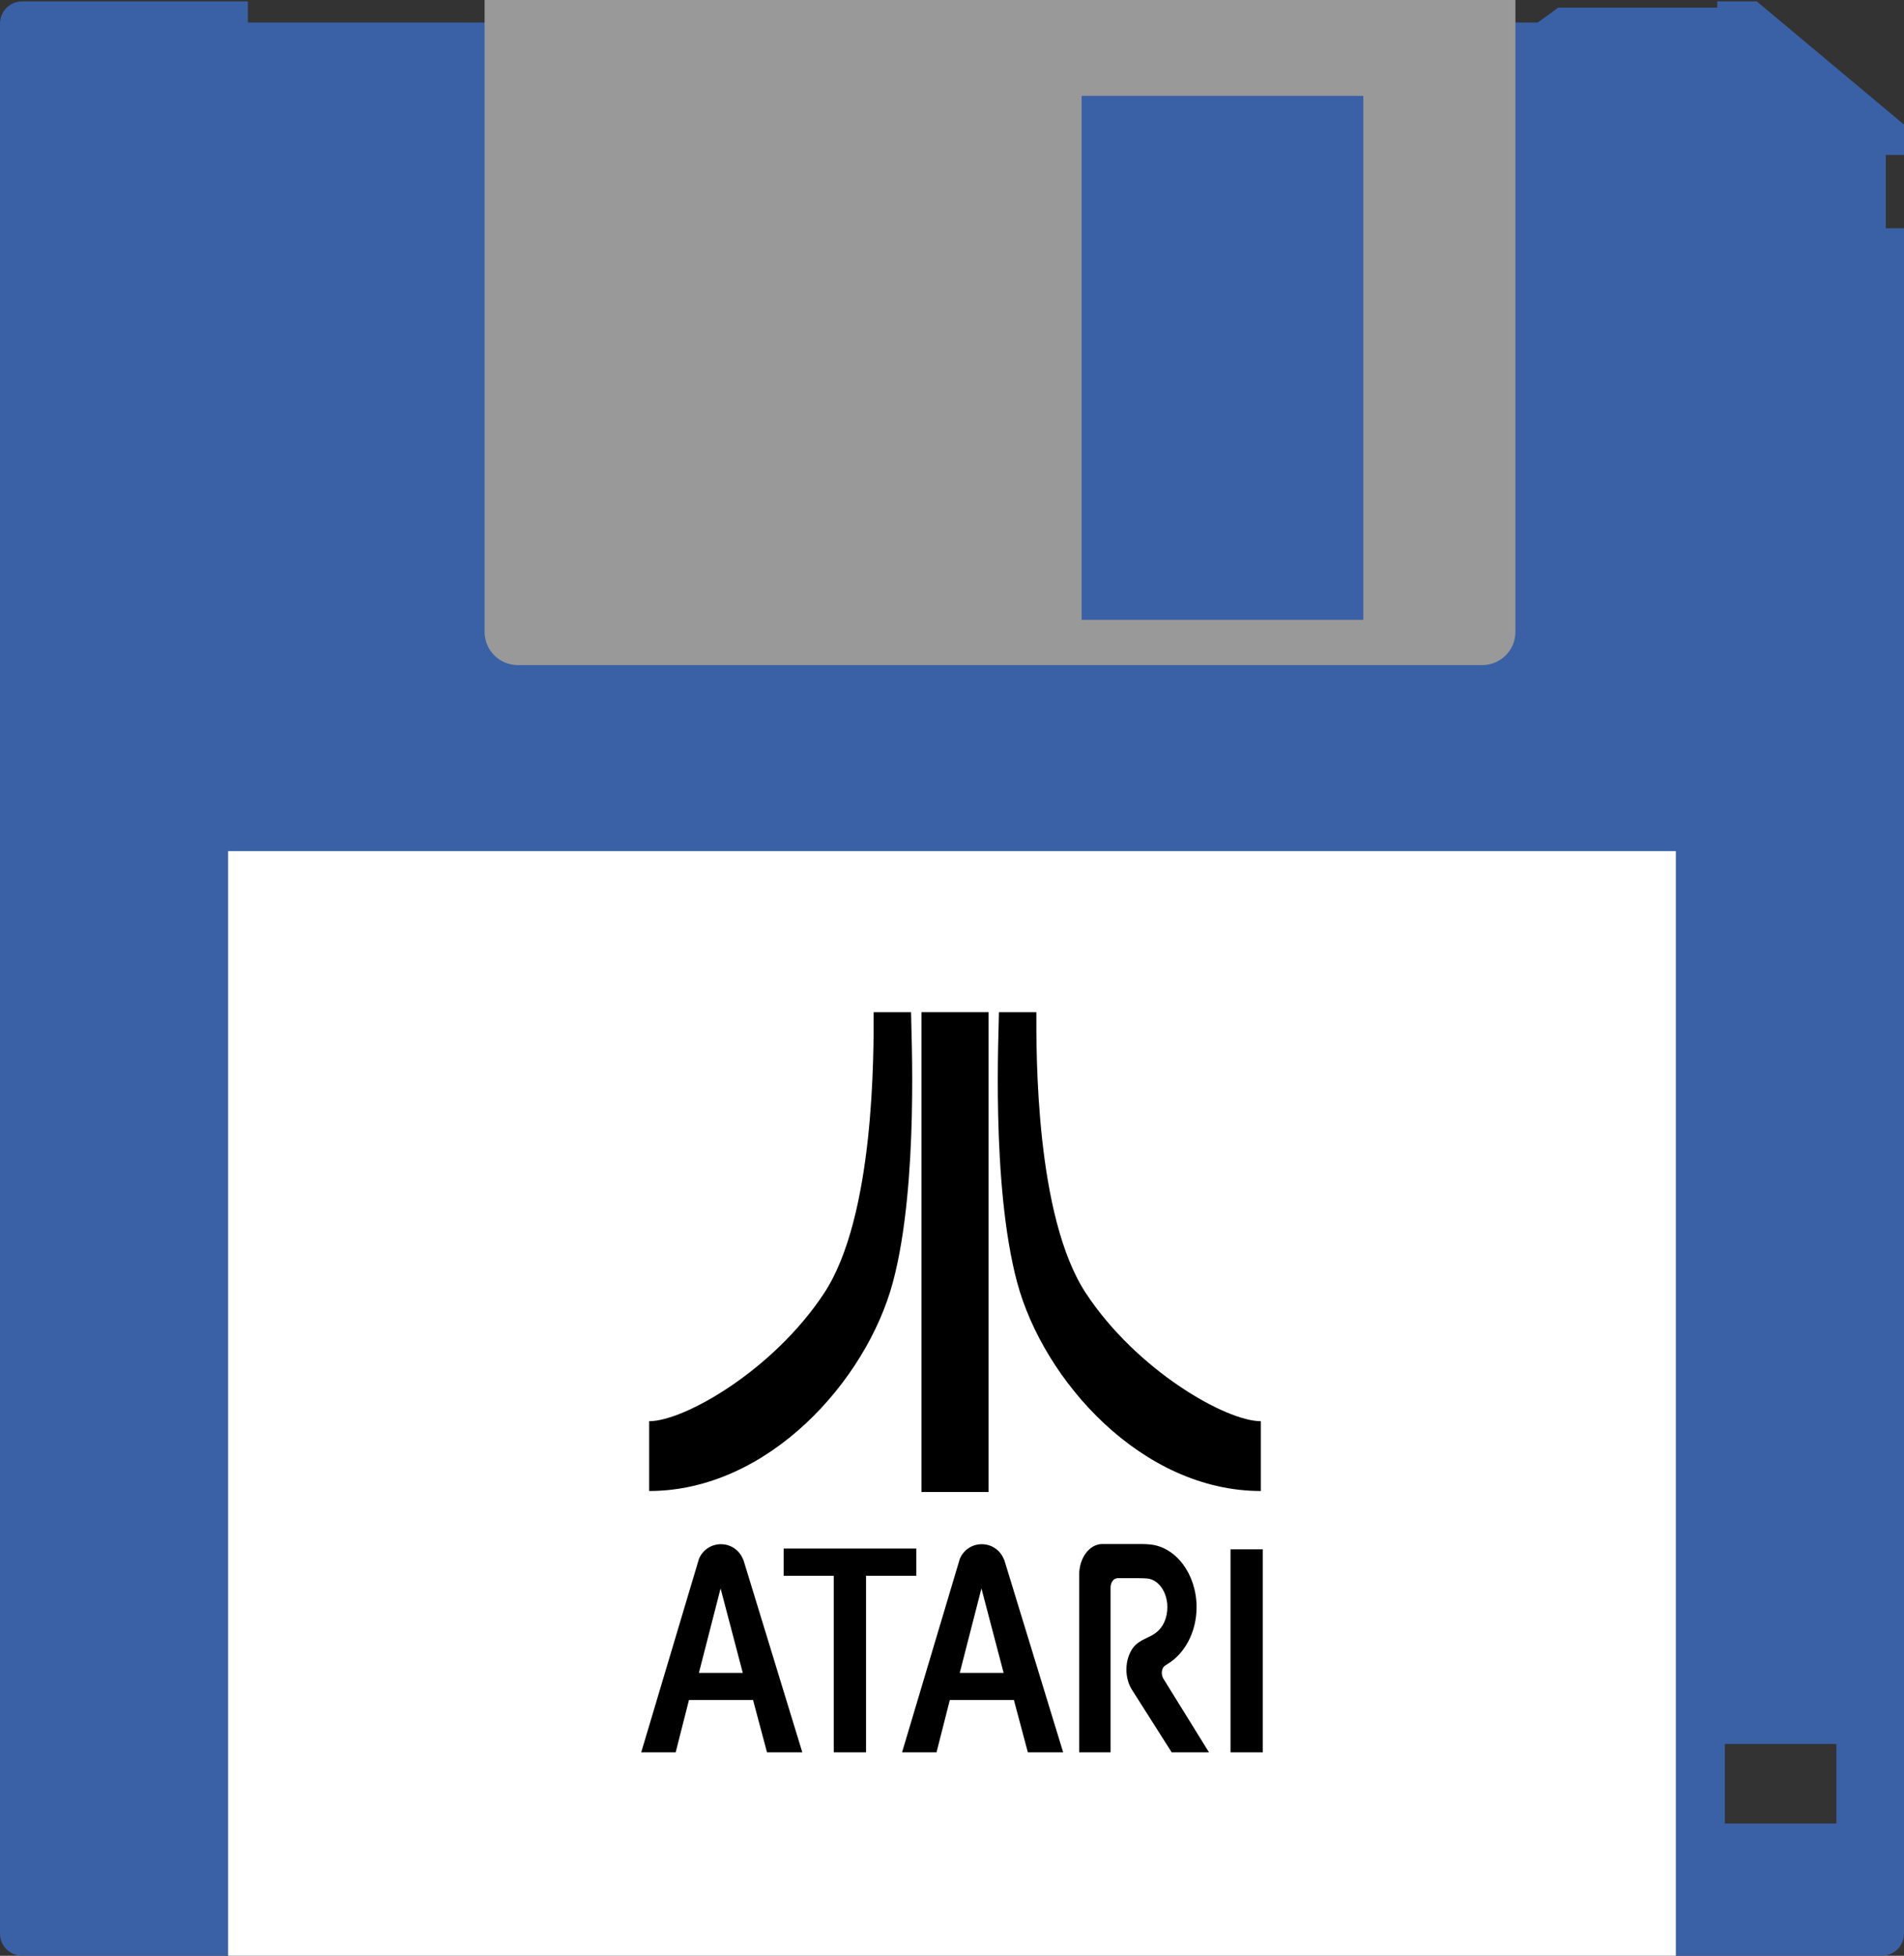<?xml version="1.0" encoding="UTF-8" standalone="no"?>
<svg
   xmlns:dc="http://purl.org/dc/elements/1.1/"
   xmlns:cc="http://creativecommons.org/ns#"
   xmlns:rdf="http://www.w3.org/1999/02/22-rdf-syntax-ns#"
   xmlns:svg="http://www.w3.org/2000/svg"
   xmlns="http://www.w3.org/2000/svg"
   viewBox="0 0 191.917 197.038"
   height="197.038"
   width="191.917"
   xml:space="preserve"
   version="1.1"
   id="svg2"><rect x="0" y="0" width="191.917" height="197.038" fill="#333333" stroke="none"/><defs
     id="defs6"><clipPath
       id="clipPath16"
       clipPathUnits="userSpaceOnUse"><path
         id="path18"
         d="m 0,157.63 153.534,0 L 153.534,0 0,0 0,157.63 Z" /></clipPath><clipPath
       id="clipPath24"
       clipPathUnits="userSpaceOnUse"><path
         id="path26"
         d="m 0,157.52 153.534,0 0,-157.516 -153.534,0 L 0,157.52 Z" /></clipPath><linearGradient
       id="linearGradient48"
       spreadMethod="pad"
       gradientTransform="matrix(146.584,0,0,146.584,-679.096,130.827)"
       gradientUnits="userSpaceOnUse"
       y2="0"
       x2="1"
       y1="0"
       x1="0"><stop
         id="stop50"
         offset="0"
         style="stop-opacity:1;stop-color:#999999" /><stop
         id="stop52"
         offset="0.327"
         style="stop-opacity:1;stop-color:#ececec" /><stop
         id="stop54"
         offset="1"
         style="stop-opacity:1;stop-color:#999999" /></linearGradient><clipPath
       id="clipPath62"
       clipPathUnits="userSpaceOnUse"><path
         id="path64"
         d="m 0,157.63 153.534,0 L 153.534,0 0,0 0,157.63 Z" /></clipPath></defs><g
     transform="matrix(1.25,0,0,-1.25,0,197.037)"
     id="g10"><g
       id="g12"><g
         clip-path="url(#clipPath16)"
         id="g14"><g
           id="g20"><g
             id="g22" /><g
             id="g28"><g
               style="opacity:0.996"
               id="g30"
               clip-path="url(#clipPath24)"><path
                 id="path32"
                 style="fill:#3a61a6;fill-opacity:1;fill-rule:nonzero;stroke:none"
                 d="m 139.085,17.072 8.997,0 0,-6.412 -8.997,0 0,6.412 z M 1.788,157.516 C 0.798,157.516 0,156.718 0,155.728 L 0,1.792 C 0,0.802 0.798,0.004 1.788,0.004 l 149.957,0 c 0.991,0 1.789,0.798 1.789,1.788 l 0,137.44 -1.467,0 0,5.91 1.467,0 0,2.445 -11.875,9.932 -3.185,0 0,-0.502 -12.825,0 -0.601,-0.448 -1.033,-0.74 0,-0.014 -0.014,0 -104.01,0 0,1.705 -18.203,0 0,-0.004 z" /></g></g></g></g></g><path
       id="path34"
       style="fill:#ffffff;fill-opacity:1;fill-rule:nonzero;stroke:none"
       d="m 18.395,0 116.742,0 0,89.033 -116.742,0 0,-89.033 z" /><g
       id="g36"><g
         id="g38"><g
           id="g44"><g
             id="g46"><path
               id="path56"
               style="fill:url(#linearGradient48);stroke:none"
               d="m 39.076,157.63 0,-50.923 c 0,-1.486 1.196,-2.683 2.682,-2.683 l 0,0 77.76,0 c 1.486,0 2.682,1.197 2.682,2.683 l 0,0 0,50.923 -83.124,0 z m 48.143,-7.726 22.715,0 0,-42.232 -22.715,0 0,42.232 z" /></g></g></g></g><g
       id="g58"><g
         clip-path="url(#clipPath62)"
         id="g60"><path
           id="path66"
           style="fill:#000000;fill-opacity:1;fill-rule:nonzero;stroke:none"
           d="m 99.226,32.758 2.603,0 0,-16.36 -2.603,0 0,16.36 z" /><g
           transform="translate(58.106,29.606)"
           id="g68"><path
             id="path70"
             style="fill:#000000;fill-opacity:1;fill-rule:nonzero;stroke:none"
             d="m 0,0 1.79,-6.807 -3.539,0 L 0,0 Z m 0.027,3.566 c -0.82,0 -1.519,-0.508 -1.79,-1.234 l 0,-0.013 -4.637,-15.527 2.779,0 1.072,4.218 5.166,0 1.126,-4.218 2.847,0 -4.759,15.54 -0.014,0 C 1.543,3.055 0.848,3.566 0.027,3.566" /></g><g
           transform="translate(63.191,32.82)"
           id="g72"><path
             id="path74"
             style="fill:#000000;fill-opacity:1;fill-rule:nonzero;stroke:none"
             d="m 0,0 0,-2.197 4.041,0 0,-14.224 2.603,0 0,14.224 4.055,0 0,2.197 L 0,0 Z" /></g><g
           transform="translate(66.444,53.386)"
           id="g76"><path
             id="path78"
             style="fill:#000000;fill-opacity:1;fill-rule:nonzero;stroke:none"
             d="m 0,0 c 4.098,6.204 4.005,19.41 4.005,22.663 l 3.017,0 C 7.011,21.411 7.681,8.822 5.555,0.894 3.43,-7.034 -4.504,-15.927 -14.097,-15.927 l 0,5.625 c 2.821,0 9.999,4.098 14.097,10.302" /></g><g
           transform="translate(93.808,22.339)"
           id="g80"><path
             id="path82"
             style="fill:#000000;fill-opacity:1;fill-rule:nonzero;stroke:none"
             d="m 0,0 c -0.076,0.13 -0.122,0.286 -0.122,0.459 0,0.157 0.04,0.298 0.102,0.42 0.096,0.152 0.269,0.239 0.384,0.312 1.355,0.824 2.317,2.556 2.317,4.561 0,2.69 -1.693,4.894 -3.792,5.064 -0.262,0.034 -0.852,0.031 -0.852,0.031 l -2.962,0 10e-4,0 c -1.027,0 -1.863,-1.113 -1.863,-2.484 l 0.004,-0.004 0,-14.297 2.53,0 0,13.277 -0.002,0 c 0,0.416 0.254,0.755 0.565,0.755 l 1.707,0 c 0.155,0 0.618,-0.012 0.71,-0.029 l 0,-10e-4 C -0.518,7.981 0.095,7.265 0.273,6.316 0.283,6.277 0.289,6.239 0.295,6.2 l 0,-0.009 C 0.305,6.133 0.309,6.078 0.315,6.021 0.324,5.933 0.325,5.844 0.325,5.752 0.325,4.879 -0.035,4.115 -0.57,3.719 -0.678,3.633 -0.79,3.558 -0.908,3.494 -0.992,3.443 -1.09,3.396 -1.191,3.351 -1.874,3.029 -2.167,2.839 -2.452,2.474 -2.771,2.028 -2.973,1.426 -2.978,0.76 -2.983,0.135 -2.82,-0.437 -2.542,-0.88 l 3.214,-5.06 3.009,0 L 0,0" /></g><g
           transform="translate(79.14,29.606)"
           id="g84"><path
             id="path86"
             style="fill:#000000;fill-opacity:1;fill-rule:nonzero;stroke:none"
             d="m 0,0 1.79,-6.807 -3.539,0 L 0,0 Z m 0.027,3.566 c -0.82,0 -1.519,-0.508 -1.79,-1.234 l 0,-0.013 -4.637,-15.527 2.779,0 1.072,4.218 5.166,0 1.126,-4.218 2.847,0 -4.759,15.54 -0.014,0 C 1.543,3.055 0.848,3.566 0.027,3.566 Z" /></g><path
           id="path88"
           style="fill:#000000;fill-opacity:1;fill-rule:nonzero;stroke:none"
           d="m 74.304,76.05 5.408,0 0,-38.67 -5.408,0 0,38.67 z" /><g
           transform="translate(87.573,53.386)"
           id="g90"><path
             id="path92"
             style="fill:#000000;fill-opacity:1;fill-rule:nonzero;stroke:none"
             d="m 0,0 c -4.098,6.204 -4.005,19.41 -4.005,22.663 l -3.017,0 C -7.011,21.411 -7.681,8.822 -5.555,0.894 -3.43,-7.034 4.504,-15.927 14.097,-15.927 l 0,5.625 C 11.276,-10.302 4.098,-6.204 0,0" /></g></g></g></g></svg>